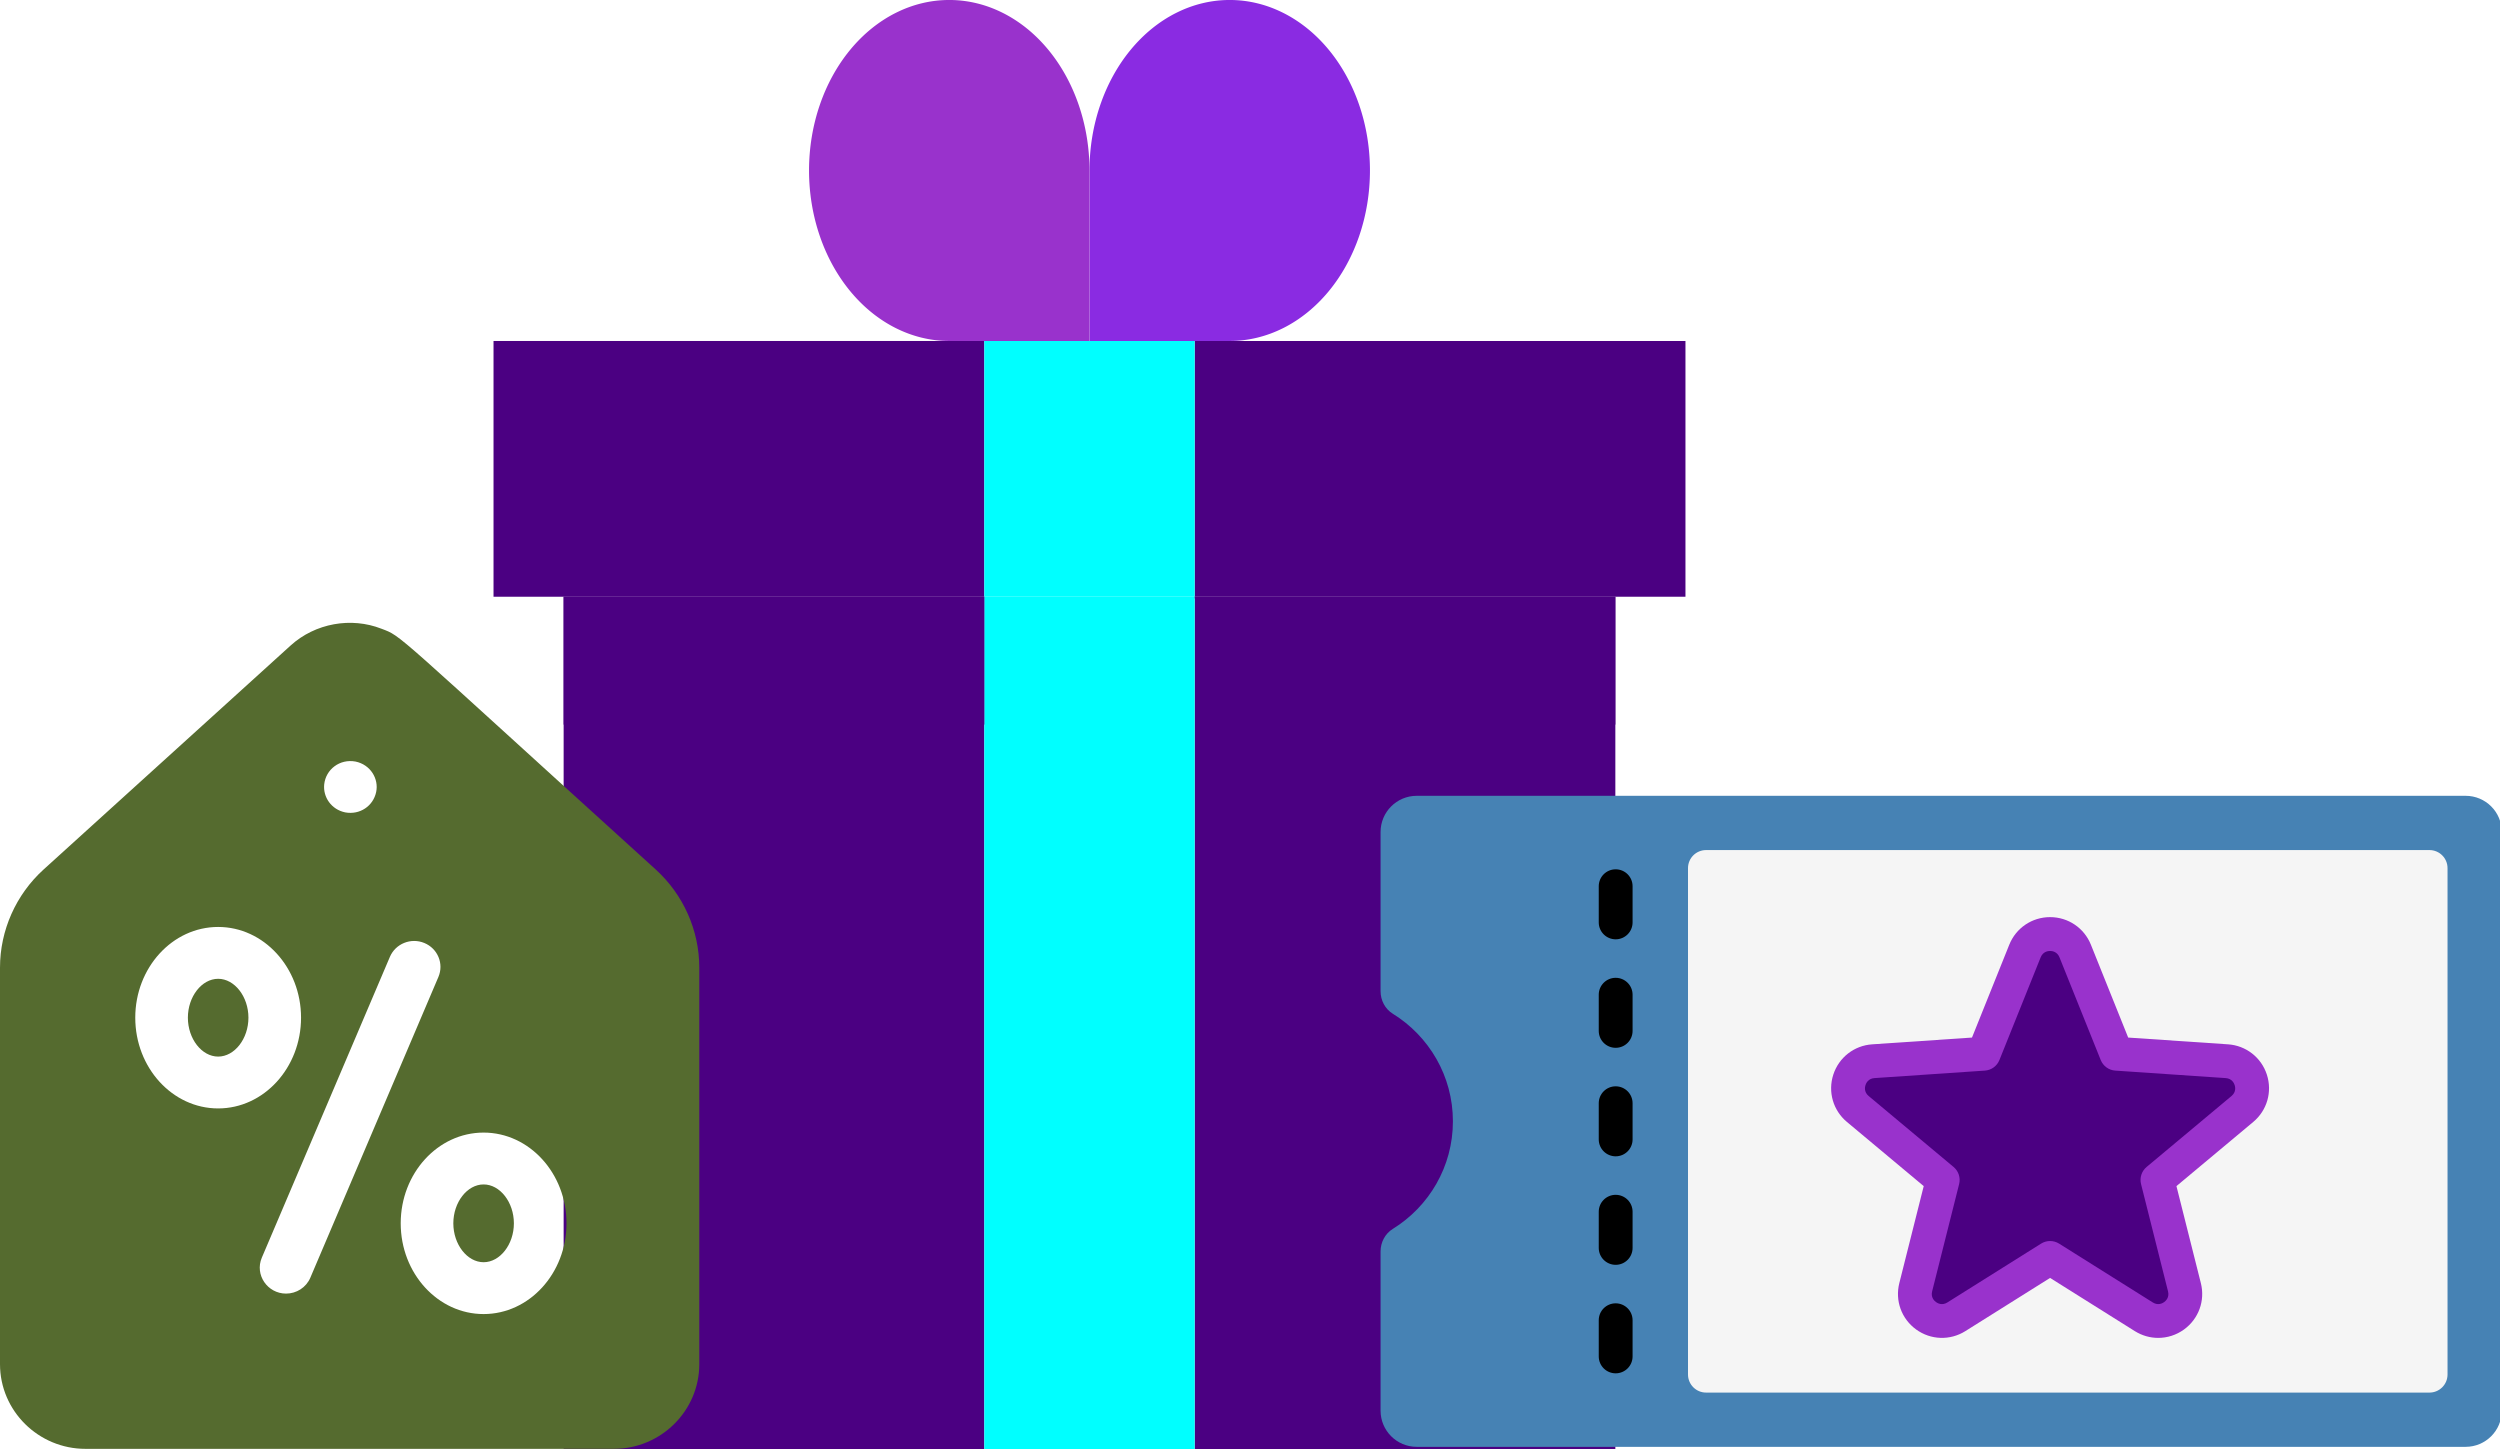<?xml version="1.0" encoding="UTF-8" standalone="no"?>
<!-- Created with Inkscape (http://www.inkscape.org/) -->

<svg
   xmlns:dc="http://purl.org/dc/elements/1.1/"
   xmlns:cc="http://creativecommons.org/ns#"
   xmlns:rdf="http://www.w3.org/1999/02/22-rdf-syntax-ns#"
   xmlns:svg="http://www.w3.org/2000/svg"
   xmlns="http://www.w3.org/2000/svg"
   xmlns:sodipodi="http://sodipodi.sourceforge.net/DTD/sodipodi-0.dtd"
   xmlns:inkscape="http://www.inkscape.org/namespaces/inkscape"
   width="293.664mm"
   height="170.24mm"
   viewBox="0 0 293.664 170.24"
   version="1.1"
   id="svg829"
   inkscape:version="0.92.3 (2405546, 2018-03-11)"
   sodipodi:docname="empty-benefits.svg">
  <defs
     id="defs823" />
  <sodipodi:namedview
     id="base"
     pagecolor="#ffffff"
     bordercolor="#666666"
     borderopacity="1.0"
     inkscape:pageopacity="0.0"
     inkscape:pageshadow="2"
     inkscape:zoom="0.35"
     inkscape:cx="-70.176012"
     inkscape:cy="462.28578"
     inkscape:document-units="mm"
     inkscape:current-layer="layer1"
     showgrid="false"
     inkscape:window-width="1440"
     inkscape:window-height="858"
     inkscape:window-x="-11"
     inkscape:window-y="-11"
     inkscape:window-maximized="1" />
  <g
     inkscape:label="Layer 1"
     inkscape:groupmode="layer"
     id="layer1"
     transform="translate(-82.938,-126.457)">
    <g
       transform="matrix(4.118,0,0,5.007,128.556,-8.734)"
       id="g841"
       style="fill:#4b0082">
      <path
         style="fill:#4b0082;fill-opacity:1"
         id="path8"
         d="M 35,41 H 23 v 20 h 12 v -4 -6 z"
         inkscape:connector-curvature="0" />
      <path
         style="fill:#4b0082;fill-opacity:1"
         id="path10"
         d="M 5,41 H 17 V 61 H 5 Z"
         inkscape:connector-curvature="0" />
      <path
         style="fill:#4b0082;fill-opacity:1"
         id="path12"
         d="m 23,41 h 12 2 V 35 H 24 23 Z"
         inkscape:connector-curvature="0" />
      <path
         style="fill:#4b0082;fill-opacity:1"
         id="path14"
         d="M 17,35 H 16 3 v 6 h 2 12 z"
         inkscape:connector-curvature="0" />
      <path
         id="path16"
         d="m 17,41 h 6 v 20 h -6 z"
         inkscape:connector-curvature="0"
         style="fill:#00ffff" />
      <path
         id="path18"
         d="m 20,35 h -3 v 6 h 6 v -6 z"
         inkscape:connector-curvature="0"
         style="fill:#00ffff" />
      <path
         style="fill:#8a2be2;fill-opacity:1"
         id="path20"
         d="m 23,35 h 1 a 4,4 0 1 0 -4,-4 v 4 z"
         inkscape:connector-curvature="0" />
      <path
         style="fill:#9932cc;fill-opacity:1"
         id="path22"
         d="m 20,35 v -4 a 4,4 0 1 0 -4,4 z"
         inkscape:connector-curvature="0" />
      <path
         style="fill:#4b0082;fill-opacity:1"
         id="path24"
         d="m 5,41 h 12 v 3 H 5 Z"
         inkscape:connector-curvature="0" />
      <path
         sodipodi:nodetypes="ccccc"
         inkscape:connector-curvature="0"
         style="fill:#4b0082;fill-opacity:1"
         id="path26"
         d="m 23,41 h 12 v 3 H 23.488 Z" />
    </g>
    <g
       transform="matrix(0.265,0,0,0.265,243.12,190.334)"
       id="g876">
      <path
         inkscape:connector-curvature="0"
         id="path2"
         d="M 488.468,111.71 H 23.532 c -8.854,0 -16.032,7.178 -16.032,16.032 v 70.567 c 0,4.041 1.987,7.882 5.424,10.007 15.976,9.882 26.641,27.517 26.641,47.684 0,20.166 -10.665,37.802 -26.641,47.684 C 9.487,305.809 7.5,309.65 7.5,313.691 v 70.567 c 0,8.854 7.178,16.032 16.032,16.032 h 464.935 c 8.854,0 16.032,-7.178 16.032,-16.032 V 127.742 c 10e-4,-8.855 -7.177,-16.032 -16.031,-16.032 z"
         style="fill:#4682b4" />
      <path
         inkscape:connector-curvature="0"
         id="path4"
         d="M 472.435,376.242 H 151.79 c -4.427,0 -8.016,-3.589 -8.016,-8.016 V 143.775 c 0,-4.427 3.589,-8.016 8.016,-8.016 h 320.645 c 4.427,0 8.016,3.589 8.016,8.016 v 224.452 c 10e-4,4.427 -3.588,8.015 -8.016,8.015 z"
         style="fill:#f5f5f5" />
      <path
         inkscape:connector-curvature="0"
         id="path6"
         d="m 305.48,311.396 -41.55,26.085 c -9.157,5.749 -20.648,-2.6 -18.01,-13.085 l 11.969,-47.577 -37.648,-31.455 c -8.297,-6.932 -3.908,-20.441 6.879,-21.172 l 48.947,-3.319 18.282,-45.526 c 4.029,-10.033 18.233,-10.033 22.262,0 l 18.282,45.526 48.947,3.319 c 10.787,0.731 15.177,14.24 6.879,21.172 l -37.648,31.455 11.969,47.577 c 2.638,10.485 -8.853,18.834 -18.01,13.085 z"
         style="fill:#4b0082" />
      <path
         inkscape:connector-curvature="0"
         id="path8-3"
         d="M 359.826,303.673 C 307.883,300.498 263.844,268.344 243.72,223.067 l -16.6,1.125 c -10.787,0.731 -15.177,14.24 -6.879,21.172 l 37.648,31.455 -11.969,47.577 c -2.638,10.485 8.853,18.834 18.01,13.085 l 41.55,-26.085 41.549,26.085 c 9.157,5.749 20.648,-2.599 18.01,-13.085 z"
         style="fill:#4b0082" />
      <path
         inkscape:connector-curvature="0"
         id="path12-9"
         d="m 111.71,240.484 c -4.143,0 -7.5,3.358 -7.5,7.5 v 16.032 c 0,4.142 3.357,7.5 7.5,7.5 4.143,0 7.5,-3.358 7.5,-7.5 v -16.032 c 0,-4.142 -3.357,-7.5 -7.5,-7.5 z" />
      <path
         inkscape:connector-curvature="0"
         id="path14-0"
         d="m 111.71,144.292 c -4.143,0 -7.5,3.358 -7.5,7.5 v 16.032 c 0,4.142 3.357,7.5 7.5,7.5 4.143,0 7.5,-3.358 7.5,-7.5 v -16.032 c 0,-4.144 -3.357,-7.5 -7.5,-7.5 z" />
      <path
         inkscape:connector-curvature="0"
         id="path16-2"
         d="m 111.71,192.387 c -4.143,0 -7.5,3.358 -7.5,7.5 v 16.032 c 0,4.142 3.357,7.5 7.5,7.5 4.143,0 7.5,-3.358 7.5,-7.5 v -16.032 c 0,-4.142 -3.357,-7.5 -7.5,-7.5 z" />
      <path
         inkscape:connector-curvature="0"
         id="path18-0"
         d="m 111.71,288.581 c -4.143,0 -7.5,3.358 -7.5,7.5 v 16.032 c 0,4.142 3.357,7.5 7.5,7.5 4.143,0 7.5,-3.358 7.5,-7.5 v -16.032 c 0,-4.143 -3.357,-7.5 -7.5,-7.5 z" />
      <path
         inkscape:connector-curvature="0"
         id="path20-9"
         d="m 111.71,336.677 c -4.143,0 -7.5,3.358 -7.5,7.5 v 16.032 c 0,4.142 3.357,7.5 7.5,7.5 4.143,0 7.5,-3.358 7.5,-7.5 v -16.032 c 0,-4.142 -3.357,-7.5 -7.5,-7.5 z" />
      <path
         inkscape:connector-curvature="0"
         id="path22-7"
         d="m 383.143,221.873 -44.25,-3 -16.526,-41.156 c -2.984,-7.43 -10.085,-12.23 -18.092,-12.23 -8.007,0 -15.107,4.801 -18.09,12.23 l -16.527,41.156 -44.25,3 c -7.987,0.542 -14.747,5.812 -17.221,13.426 -2.475,7.615 -0.104,15.852 6.041,20.985 l 34.035,28.437 -10.821,43.011 c -1.953,7.764 0.97,15.822 7.447,20.527 6.477,4.705 15.043,4.996 21.824,0.739 l 37.563,-23.582 37.562,23.581 c 3.196,2.007 6.788,3.003 10.372,3.003 4.019,0 8.027,-1.253 11.452,-3.741 6.478,-4.706 9.4,-12.764 7.447,-20.528 l -10.82,-43.011 34.034,-28.436 c 6.145,-5.133 8.516,-13.37 6.042,-20.984 -2.474,-7.616 -9.235,-12.887 -17.222,-13.427 z m 1.562,22.899 -37.647,31.456 c -2.209,1.846 -3.167,4.793 -2.465,7.585 l 11.969,47.577 c 0.669,2.66 -0.978,4.196 -1.717,4.733 -0.74,0.537 -2.711,1.627 -5.032,0.17 l -41.55,-26.085 c -2.438,-1.53 -5.537,-1.53 -7.975,0 l -41.551,26.085 c -2.324,1.459 -4.294,0.367 -5.032,-0.17 -0.739,-0.537 -2.386,-2.073 -1.717,-4.732 l 11.97,-47.577 c 0.702,-2.792 -0.255,-5.74 -2.465,-7.585 l -37.648,-31.456 c -2.104,-1.759 -1.675,-3.97 -1.393,-4.839 0.282,-0.869 1.234,-2.91 3.971,-3.095 l 48.947,-3.319 c 2.872,-0.195 5.379,-2.017 6.452,-4.688 l 18.282,-45.526 c 1.021,-2.544 3.257,-2.819 4.17,-2.819 0.914,0 3.15,0.275 4.172,2.82 l 18.281,45.525 c 1.073,2.671 3.58,4.493 6.452,4.688 l 48.947,3.319 c 2.736,0.186 3.688,2.227 3.972,3.096 0.283,0.869 0.712,3.078 -1.393,4.837 z"
         style="fill:#9932cc" />
    </g>
    <g
       transform="matrix(0.206,0,0,0.203,82.938,196.165)"
       id="g10"
       style="fill:#556b2f">
      <path
         inkscape:connector-curvature="0"
         d="m 124.394,222.991 c -9.36,0 -17.261,10.31 -17.261,22.5 0,12.2 7.9,22.51 17.261,22.51 9.36,0 17.27,-10.31 17.27,-22.51 0,-12.19 -7.91,-22.5 -17.27,-22.5 z"
         id="path2-4"
         style="fill:#556b2f" />
      <path
         inkscape:connector-curvature="0"
         d="m 275.758,341.981 c -9.36,0 -17.261,10.31 -17.261,22.51 0,12.19 7.9,22.5 17.261,22.5 9.36,0 17.271,-10.31 17.271,-22.5 0,-12.2 -7.911,-22.51 -17.271,-22.51 z"
         id="path4-2"
         style="fill:#556b2f" />
      <path
         inkscape:connector-curvature="0"
         d="M 373.851,159.691 C 221.768,19.753 229.547,25.098 217.456,20.401 200.273,13.585 179.827,17.149 165.704,30.141 L 24.911,159.691 C 9.08,174.251 0,194.971 0,216.551 v 229.41 c 0,27.03 21.881,49.03 48.771,49.03 H 349.98 c 26.891,0 48.771,-22 48.771,-49.03 v -229.41 c 0.001,-21.58 -9.08,-42.3 -24.9,-56.86 z m -188.986,-49.18 c 0.909,-8.718 8.905,-14.909 17.851,-13.23 8.556,1.784 13.375,9.994 11.78,17.64 -1.695,8.146 -9.358,13.335 -17.64,11.78 -7.91,-1.65 -12.738,-8.836 -11.991,-16.19 z M 77.132,245.491 c 0,-28.95 21.201,-52.5 47.262,-52.5 26.071,0 47.271,23.55 47.271,52.5 0,28.95 -21.201,52.51 -47.271,52.51 -26.061,0 -47.262,-23.56 -47.262,-52.51 z m 85.993,159.66 c -10.6,0 -17.998,-10.868 -13.82,-20.81 l 73.022,-174.04 c 3.21,-7.64 12,-11.24 19.64,-8.03 7.64,3.2 11.23,12 8.03,19.64 l -73.032,174.04 c -2.41,5.74 -7.97,9.2 -13.84,9.2 z m 112.633,11.84 c -26.061,0 -47.261,-23.55 -47.261,-52.5 0,-28.95 21.201,-52.51 47.261,-52.51 26.061,0 47.271,23.56 47.271,52.51 0,28.95 -21.21,52.5 -47.271,52.5 z"
         id="path6-9"
         style="fill:#556b2f" />
    </g>
  </g>
</svg>
